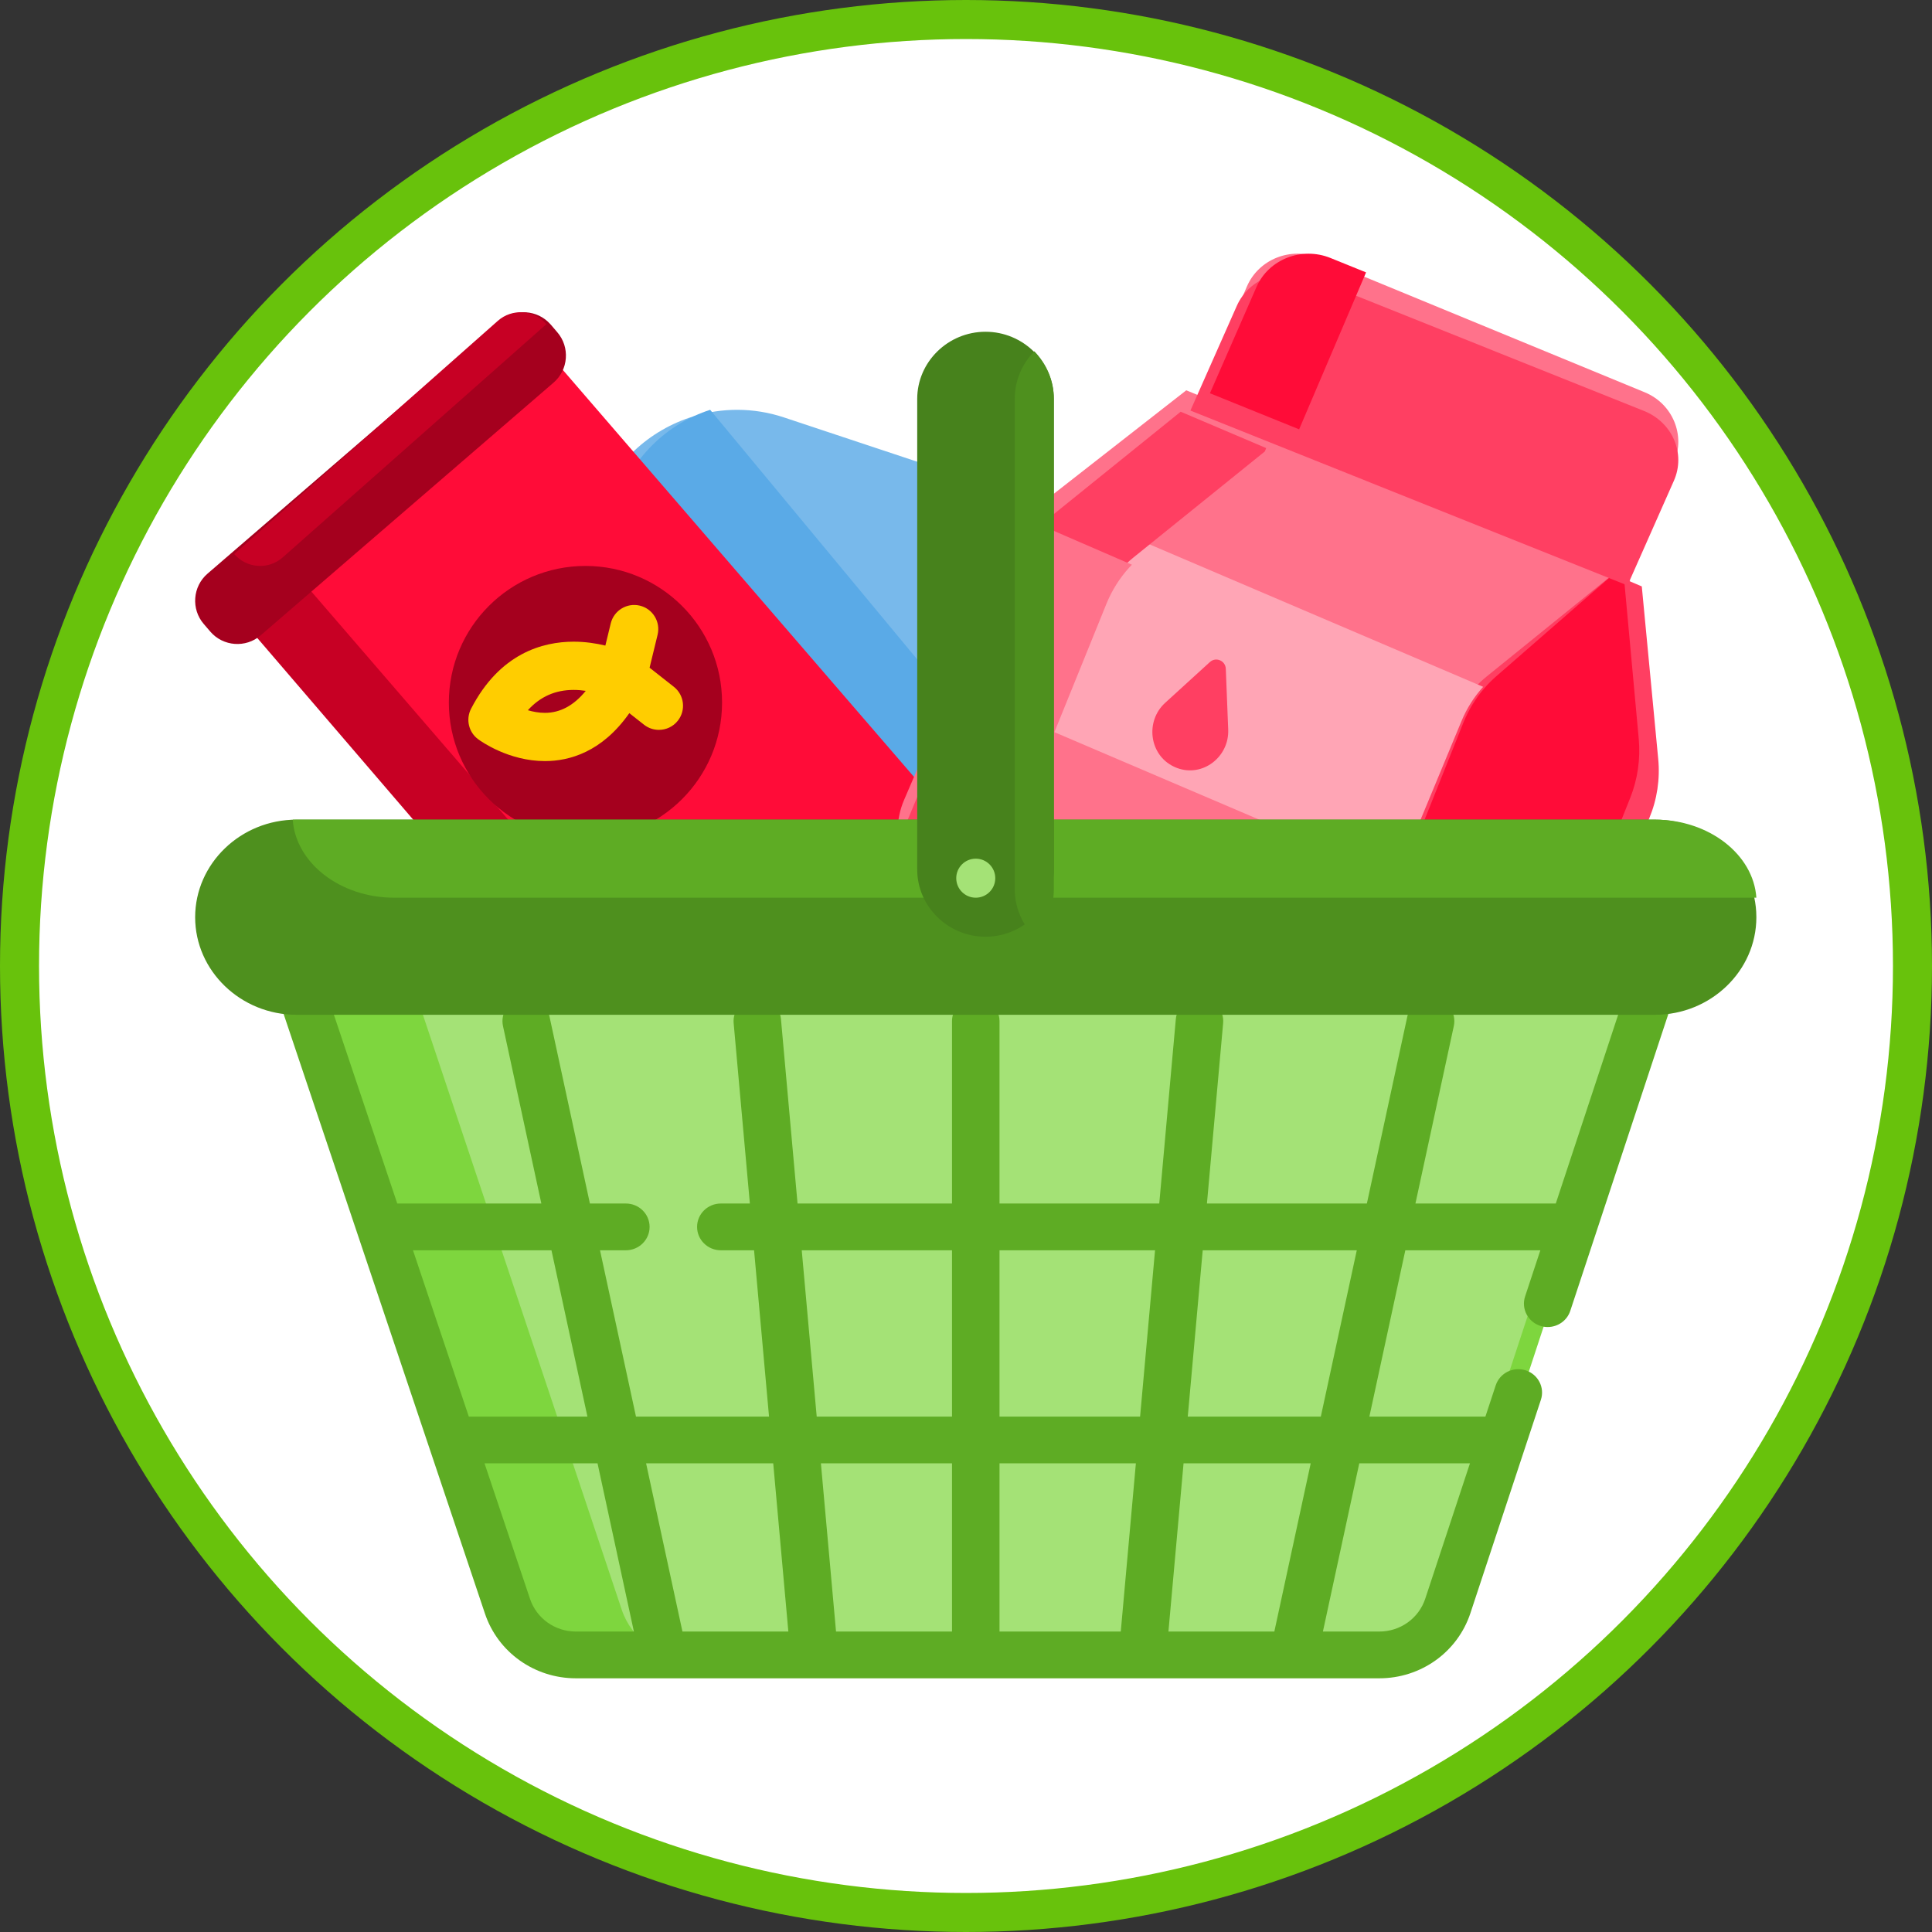 <?xml version="1.0" encoding="UTF-8"?>
<svg width="99px" height="99px" viewBox="0 0 99 99" version="1.1" xmlns="http://www.w3.org/2000/svg" xmlns:xlink="http://www.w3.org/1999/xlink">
    <rect x="0" y="0" width="99" height="99" fill="#333333" stroke="none"/>
    <!-- Generator: Sketch 53.2 (72643) - https://sketchapp.com -->
    <title>logo</title>
    <desc>Created with Sketch.</desc>
    <g id="Welcome" stroke="none" stroke-width="1" fill="none" fill-rule="evenodd">
        <g id="Home" transform="translate(-113, -13)">
            <g id="logo" transform="translate(115, 15)">
                <circle id="Oval" stroke="#68C20C" stroke-width="2" fill="#FFFFFF" cx="47.5" cy="47.5" r="48.5"></circle>
                <g id="shopping-basket" transform="translate(8, 11)" fill-rule="nonzero">
                    <path d="M57.607,25.432 L56.438,28.881 C55.11,32.797 50.788,34.926 46.832,33.611 L43.995,32.667 L24.171,26.08 C20.215,24.765 18.066,20.485 19.392,16.569 L20.562,13.12 C21.366,10.746 23.271,9.03 25.526,8.339 C26.993,7.888 28.609,7.87 30.168,8.388 L52.83,15.921 C56.785,17.236 58.935,21.515 57.607,25.432 Z" id="Path" fill="#78B9EB"></path>
                    <path d="M46,31.637 L44.478,33 L25.064,26.231 C21.189,24.88 19.085,20.481 20.384,16.457 L21.53,12.913 C22.317,10.474 24.183,8.71 26.391,8 L46,31.637 Z" id="Path" fill="#5AAAE7"></path>
                    <polygon id="Path" fill="#C70024" points="42 33.689 28.639 45.254 26.622 47 2 18.313 4.019 16.566 17.38 5"></polygon>
                    <polygon id="Path" fill="#FF0C38" points="42 32.795 28.984 44 5 16.205 18.016 5"></polygon>
                    <path d="M18.37,6.603 L3.353,19.56 C2.593,20.214 1.435,20.129 0.78,19.369 L0.44,18.973 C-0.215,18.213 -0.128,17.054 0.631,16.398 L1.819,15.373 L15.647,3.441 C16.4,2.792 17.54,2.869 18.198,3.608 C18.206,3.616 18.214,3.625 18.221,3.632 L18.559,4.028 C19.214,4.788 19.129,5.947 18.37,6.603 Z" id="Path" fill="#A5001E"></path>
                    <path d="M18,3.609 L4.491,15.559 C3.757,16.209 2.643,16.13 2,15.391 L15.508,3.442 C16.243,2.792 17.357,2.869 18,3.609 Z" id="Path" fill="#C70024"></path>
                    <circle id="Oval" fill="#A5001E" cx="20" cy="23" r="7"></circle>
                    <path d="M24.529,22.193 L23.286,21.215 L23.696,19.529 C23.858,18.866 23.451,18.197 22.789,18.035 C22.126,17.874 21.458,18.281 21.296,18.944 L21.02,20.081 C20.552,19.968 19.999,19.881 19.395,19.881 C17.807,19.881 15.607,20.478 14.138,23.318 C13.859,23.858 14.014,24.521 14.503,24.881 C14.658,24.996 16.075,26 17.924,26 C19.174,26 20.849,25.538 22.248,23.543 L23.001,24.136 C23.228,24.314 23.497,24.4 23.764,24.4 C24.13,24.4 24.492,24.239 24.735,23.929 C25.157,23.392 25.065,22.615 24.529,22.193 Z M17.924,23.528 C17.613,23.528 17.314,23.472 17.049,23.394 C17.681,22.696 18.456,22.353 19.395,22.353 C19.611,22.353 19.82,22.372 20.015,22.401 C19.406,23.15 18.706,23.528 17.924,23.528 Z" id="Shape" fill="#FFCD00"></path>
                    <path d="M74.28,7.102 L57.572,0.216 C56.142,-0.373 54.495,0.284 53.893,1.683 L51.57,7.084 C51.553,7.092 51.552,7.092 51.569,7.084 L44.737,12.426 C44.504,12.608 44.284,12.807 44.084,13.019 C43.59,13.536 43.191,14.136 42.909,14.792 L37.326,27.77 C36.437,29.837 37.428,32.217 39.54,33.088 L43.476,34.71 L43.476,34.71 L62.821,42.681 C64.933,43.551 67.366,42.581 68.255,40.514 L73.842,27.525 C74.237,26.607 74.393,25.606 74.295,24.614 L73.457,16.102 L75.779,10.703 C76.381,9.303 75.71,7.691 74.28,7.102 Z" id="Path" fill="#FF728B"></path>
                    <path d="M63.441,44.668 L44,36.385 L51.228,19.01 C51.628,18.049 52.26,17.203 53.065,16.552 L59.932,11 L74.129,17.049 L74.971,25.894 C75.07,26.925 74.913,27.965 74.516,28.919 L68.901,42.416 C68.008,44.564 65.563,45.573 63.441,44.668 Z" id="Path" fill="#FF3F62"></path>
                    <path d="M73,16.147 L66.19,21.657 C65.968,21.837 65.761,22.03 65.57,22.236 C65.086,22.749 64.697,23.343 64.418,23.99 L57.096,41 L38.578,33.374 C36.434,32.492 35.429,30.078 36.331,27.981 L41.997,14.818 C42.283,14.152 42.688,13.544 43.189,13.02 C43.393,12.805 43.616,12.603 43.852,12.418 L50.787,7 L73,16.147 Z" id="Path" fill="#FF728B"></path>
                    <path d="M66,22.195 C65.535,22.707 65.16,23.3 64.892,23.946 L61.549,32 L40,22.797 L43.322,14.794 C43.597,14.13 43.987,13.523 44.469,13 L66,22.195 Z" id="Path" fill="#FFA5B5"></path>
                    <path d="M73.973,24.86 L73.16,16 L66.669,21.656 C66.458,21.841 66.26,22.037 66.078,22.249 C65.617,22.776 65.245,23.385 64.979,24.051 L58,41.508 L62.87,43.667 C64.914,44.574 67.269,43.563 68.128,41.413 L73.534,27.891 C73.916,26.935 74.067,25.894 73.973,24.86 Z" id="Path" fill="#FF0C38"></path>
                    <g id="Group" transform="translate(36, 8)" fill="#FF3F62">
                        <path d="M16.936,16.387 C16.991,17.79 15.623,18.841 14.319,18.355 C14.289,18.344 14.26,18.332 14.23,18.319 C14.2,18.306 14.171,18.293 14.143,18.279 C12.887,17.677 12.675,15.954 13.707,15.013 L15.998,12.924 C16.306,12.644 16.796,12.853 16.813,13.271 L16.936,16.387 Z" id="Path"></path>
                        <path d="M18.882,1.961 L18.812,2.134 L12.073,7.573 C11.843,7.759 11.627,7.961 11.429,8.178 C10.942,8.703 10.549,9.315 10.271,9.982 L3.305,26.855 L2.635,26.57 C0.553,25.685 -0.426,23.262 0.452,21.157 L5.957,7.945 C6.235,7.278 6.629,6.667 7.116,6.14 C7.315,5.924 7.53,5.722 7.761,5.536 L14.498,0.099 C14.498,0.097 14.5,0.097 14.5,0.097 L18.882,1.961 Z" id="Path"></path>
                    </g>
                    <path d="M48,15.937 C47.952,15.985 47.907,16.034 47.862,16.084 C47.374,16.621 46.979,17.247 46.7,17.93 L43.429,26 L39,24.082 L42.368,15.846 C42.647,15.163 43.042,14.539 43.532,14 L48,15.937 Z" id="Path" fill="#FF728B"></path>
                    <path d="M73.397,17 L51,8.038 L53.377,2.672 C53.993,1.282 55.679,0.629 57.142,1.215 L74.24,8.057 C75.703,8.642 76.39,10.244 75.774,11.634 L73.397,17 Z" id="Path" fill="#FF3F62"></path>
                    <path d="M60,0.958 L56.57,9 L52,7.151 L54.388,1.7 C55.008,0.287 56.702,-0.376 58.173,0.218 L60,0.958 Z" id="Path" fill="#FF0C38"></path>
                    <path d="M76,34 L64.336,69.463 C63.838,70.975 62.413,72 60.804,72 L19.387,72 C17.784,72 16.363,70.983 15.86,69.479 L4,34 L76,34 Z" id="Path" fill="#7ED63E"></path>
                    <path d="M75,34 L63.338,69.463 C62.84,70.975 61.416,72 59.807,72 L25.383,72 C23.78,72 22.359,70.983 21.857,69.479 L10,34 L75,34 Z" id="Path" fill="#A4E276"></path>
                    <path d="M76.768,33.494 C76.539,33.184 76.173,33 75.783,33 L11.228,33 C10.556,33 10.011,33.536 10.011,34.198 C10.011,34.859 10.556,35.396 11.228,35.396 L74.108,35.396 L69.722,48.671 L62.53,48.671 L64.497,39.575 C64.636,38.928 64.217,38.292 63.56,38.154 C62.903,38.016 62.256,38.429 62.117,39.076 L60.042,48.671 L51.846,48.671 L52.676,39.431 C52.736,38.772 52.241,38.191 51.572,38.132 C50.904,38.074 50.312,38.561 50.252,39.22 L49.403,48.671 L41.217,48.671 L41.217,39.326 C41.217,38.664 40.672,38.128 40,38.128 C39.328,38.128 38.783,38.664 38.783,39.326 L38.783,48.671 L30.868,48.671 L30.018,39.22 C29.959,38.561 29.367,38.075 28.699,38.132 C28.03,38.191 27.535,38.772 27.594,39.431 L28.425,48.671 L26.937,48.671 C26.265,48.671 25.72,49.207 25.72,49.869 C25.72,50.53 26.265,51.067 26.937,51.067 L28.64,51.067 L29.407,59.589 L22.589,59.589 L20.746,51.067 L22.07,51.067 C22.742,51.067 23.287,50.53 23.287,49.869 C23.287,49.207 22.742,48.671 22.07,48.671 L20.228,48.671 L18.154,39.076 C18.014,38.429 17.369,38.016 16.711,38.154 C16.054,38.292 15.634,38.928 15.774,39.575 L17.74,48.671 L10.357,48.671 L5.9,35.396 L6.361,35.396 C7.033,35.396 7.578,34.859 7.578,34.198 C7.578,33.536 7.033,33 6.361,33 L4.217,33 C3.826,33 3.459,33.185 3.231,33.496 C3.002,33.808 2.939,34.209 3.061,34.574 L14.85,69.684 C15.515,71.667 17.388,73 19.51,73 L23.981,73 C23.982,73 23.983,73 23.984,73 C23.985,73 23.987,73 23.988,73 L31.723,73 C31.724,73 31.724,73 31.725,73 C31.726,73 31.726,73 31.727,73 L48.544,73 C48.544,73 48.545,73 48.546,73 C48.546,73 48.547,73 48.547,73 L56.282,73 C56.283,73 56.285,73 56.287,73 C56.288,73 56.288,73 56.289,73 L60.679,73 C62.811,73 64.687,71.658 65.347,69.662 L68.959,58.728 C69.166,58.099 68.817,57.423 68.178,57.219 C67.539,57.014 66.852,57.358 66.644,57.988 L66.116,59.589 L60.17,59.589 L62.012,51.067 L68.931,51.067 L68.15,53.431 C67.942,54.06 68.292,54.736 68.931,54.941 C69.056,54.981 69.183,55 69.307,55 C69.82,55 70.297,54.678 70.464,54.172 L76.94,34.569 C77.061,34.204 76.997,33.804 76.768,33.494 Z M49.187,51.067 L48.421,59.589 L41.217,59.589 L41.217,51.067 L49.187,51.067 Z M49.873,70.604 L50.648,61.984 L57.164,61.984 L55.3,70.604 L49.873,70.604 Z M47.431,70.604 L41.217,70.604 L41.217,61.984 L48.205,61.984 L47.431,70.604 Z M32.84,70.604 L32.065,61.984 L38.783,61.984 L38.783,70.604 L32.84,70.604 Z M31.083,51.067 L38.783,51.067 L38.783,59.589 L31.85,59.589 L31.083,51.067 Z M29.622,61.984 L30.397,70.604 L24.97,70.604 L23.107,61.984 L29.622,61.984 Z M18.258,51.067 L20.101,59.589 L14.023,59.589 L11.162,51.067 L18.258,51.067 Z M17.16,68.932 L14.827,61.984 L20.619,61.984 L22.482,70.604 L19.51,70.604 C18.44,70.604 17.496,69.932 17.16,68.932 Z M65.324,61.984 L63.033,68.921 C62.7,69.927 61.754,70.604 60.679,70.604 L57.789,70.604 L59.652,61.984 L65.324,61.984 L65.324,61.984 Z M57.682,59.589 L50.864,59.589 L51.63,51.067 L59.525,51.067 L57.682,59.589 Z" id="Shape" fill="#5EAC24"></path>
                    <path d="M80,34.001 C80,35.376 79.416,36.626 78.475,37.531 C77.534,38.438 76.235,39 74.807,39 L5.193,39 C2.337,39 0,36.751 0,34.001 C0,32.626 0.584,31.375 1.525,30.469 C2.466,29.562 3.765,29 5.193,29 L74.807,29 C77.566,29 79.841,31.101 79.992,33.722 C79.997,33.814 80,33.907 80,34.001 Z" id="Path" fill="#4E901E"></path>
                    <path d="M80,33 L10.197,33 C7.431,33 5.151,31.22 5,29 L74.801,29 C77.567,29 79.849,30.78 80,33 Z" id="Path" fill="#5EAC24"></path>
                    <path d="M44,7.443 L44,31.555 C44,32.449 43.65,33.265 43.078,33.879 C42.436,34.566 41.517,35 40.5,35 C38.575,35 37,33.45 37,31.555 L37,7.443 C37,5.55 38.575,4 40.5,4 C41.463,4 42.338,4.388 42.972,5.012 C43.007,5.047 43.042,5.083 43.078,5.121 C43.65,5.733 44,6.551 44,7.443 Z" id="Path" fill="#47821C"></path>
                    <path d="M44,7.422 L44,32.576 C44,33.508 43.621,34.36 43.001,35 C42.38,34.36 42,33.508 42,32.576 L42,7.422 C42,6.492 42.379,5.639 43.001,5 C43.621,5.639 44,6.492 44,7.422 Z" id="Path" fill="#4E901E"></path>
                    <circle id="Oval" fill="#A4E276" cx="40" cy="32" r="1"></circle>
                </g>
            </g>
        </g>
    </g>
</svg>